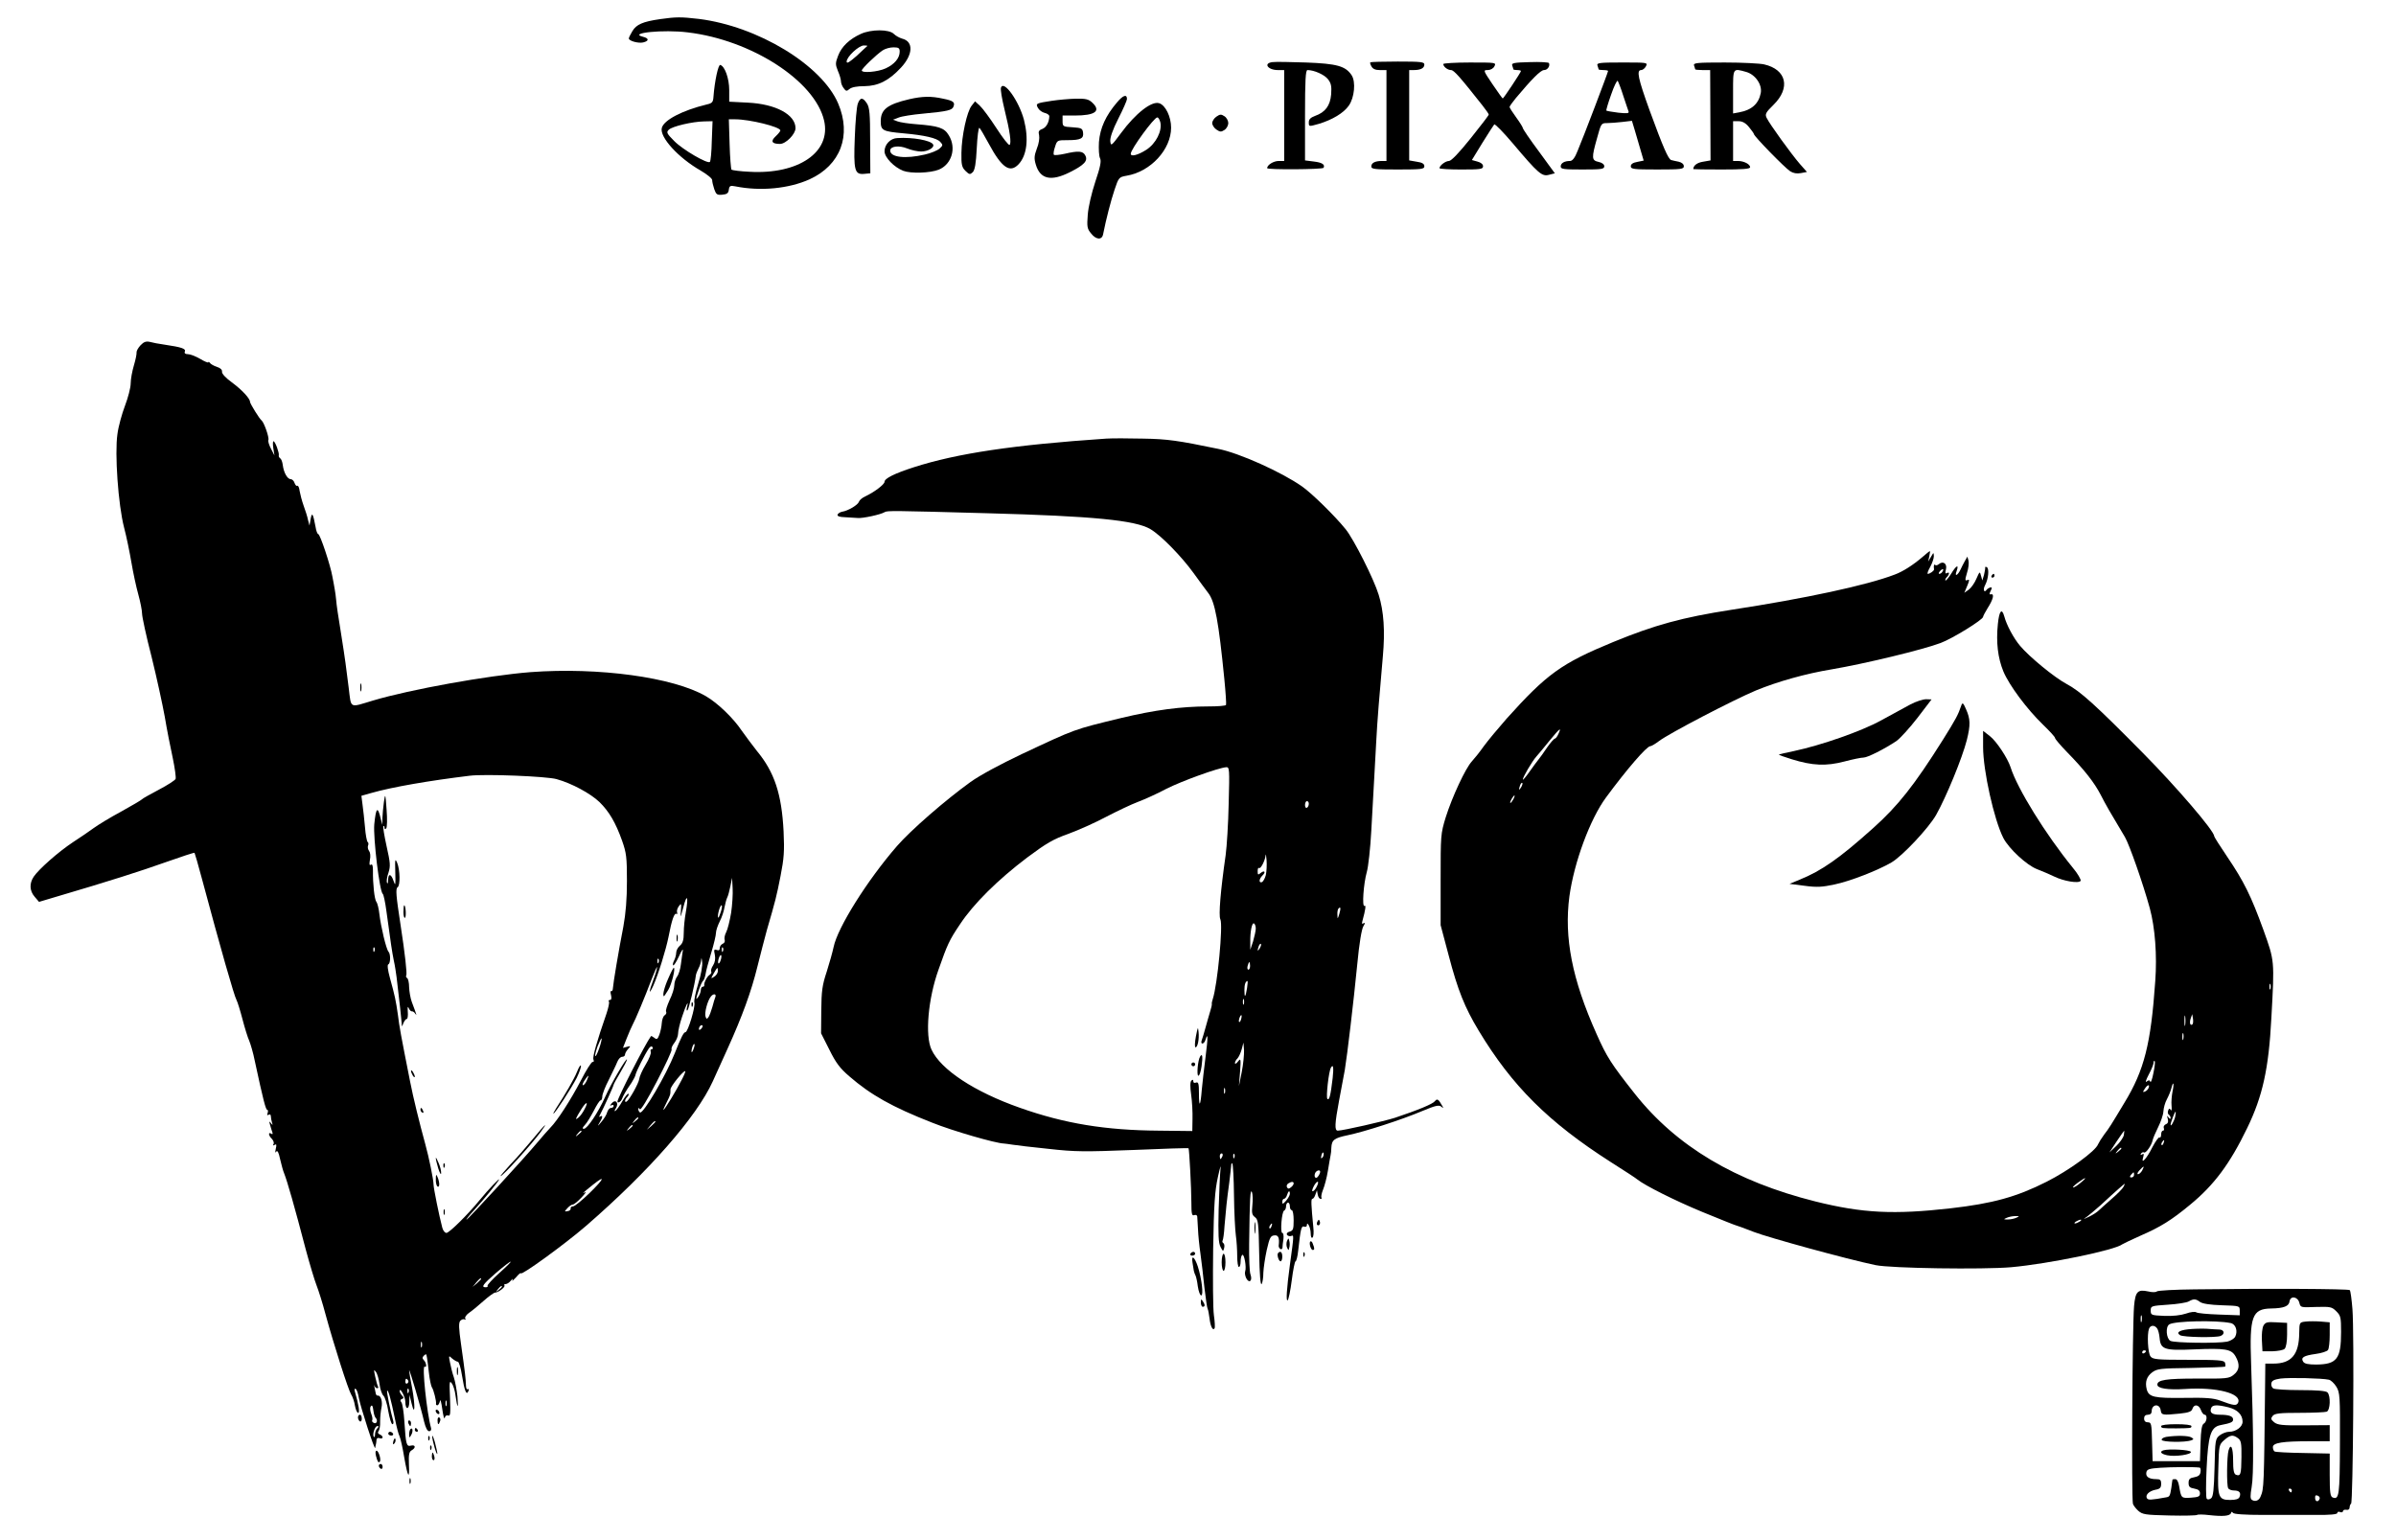 <?xml version="1.0" standalone="no"?>
<!DOCTYPE svg PUBLIC "-//W3C//DTD SVG 20010904//EN"
 "http://www.w3.org/TR/2001/REC-SVG-20010904/DTD/svg10.dtd">
<svg version="1.0" xmlns="http://www.w3.org/2000/svg"
 width="1265pt" height="813pt" viewBox="0 0 1265 813"
 preserveAspectRatio="xMidYMid meet">

<g transform="translate(0,813) scale(0.1,-0.1)"
fill="#000000" stroke="none">
<path d="M3485 8029 c-91 -13 -125 -28 -146 -63 -10 -17 -19 -34 -19 -39 0
-13 50 -27 76 -21 32 8 31 22 -2 30 -80 20 109 39 237 23 337 -40 672 -257
720 -466 38 -166 -135 -285 -394 -270 -48 2 -91 8 -95 11 -3 4 -8 65 -10 136
l-4 130 34 0 c76 0 238 -40 238 -59 0 -4 -11 -18 -25 -31 -28 -26 -20 -40 23
-40 31 0 82 52 82 83 0 72 -105 128 -252 135 l-98 5 0 61 c0 61 -23 126 -47
133 -11 4 -30 -87 -36 -166 -2 -31 -6 -36 -37 -43 -127 -31 -226 -82 -236
-124 -12 -48 87 -157 204 -224 34 -20 62 -42 62 -51 0 -9 5 -30 11 -48 10 -28
15 -32 43 -29 24 2 32 8 34 27 3 20 8 22 34 17 134 -27 283 -12 392 37 164 75
223 232 151 401 -87 203 -424 407 -735 446 -95 11 -120 11 -205 -1z m273 -643
c-1 -57 -6 -107 -10 -111 -12 -12 -144 65 -188 110 -40 40 -43 47 -29 60 18
18 125 43 187 44 l44 1 -4 -104z"/>
<path d="M4545 7951 c-60 -27 -102 -67 -120 -115 -15 -39 -15 -46 -1 -81 9
-20 16 -45 16 -54 0 -10 6 -26 14 -36 12 -17 16 -18 31 -5 12 10 41 15 79 15
73 1 129 29 193 98 64 69 67 138 6 153 -14 4 -34 15 -44 25 -25 25 -119 25
-174 0z m34 -64 c-2 -2 -28 -25 -56 -52 -39 -34 -53 -43 -53 -30 0 25 64 85
91 85 12 0 20 -1 18 -3z m171 -30 c0 -34 -28 -67 -74 -88 -41 -19 -126 -26
-126 -11 0 10 76 83 110 106 13 9 39 16 57 16 28 0 33 -4 33 -23z"/>
<path d="M6718 7802 c-50 -6 -24 -42 29 -42 l33 0 0 -240 0 -240 -29 0 c-27 0
-61 -21 -61 -38 0 -9 294 -7 298 2 9 17 -8 28 -51 33 l-47 6 0 238 c0 185 3
239 13 239 35 0 89 -24 108 -48 17 -22 20 -37 17 -80 -5 -60 -31 -95 -85 -114
-24 -9 -33 -18 -33 -34 0 -23 0 -23 53 -8 70 21 131 57 158 96 30 42 38 126
15 161 -32 48 -77 61 -241 67 -82 3 -162 4 -177 2z"/>
<path d="M7235 7801 c-3 -2 0 -12 6 -22 7 -13 21 -19 44 -19 l35 0 0 -240 0
-240 -24 0 c-36 0 -56 -10 -56 -29 0 -14 17 -16 140 -16 126 0 140 2 140 17 0
13 -11 20 -40 24 l-40 7 0 238 0 239 24 0 c36 0 56 10 56 29 0 14 -17 16 -141
16 -77 0 -142 -2 -144 -4z"/>
<path d="M8077 7802 c-84 -2 -98 -5 -93 -18 3 -9 6 -18 6 -20 0 -2 9 -4 20 -4
11 0 20 -2 20 -5 0 -7 -92 -145 -96 -145 -2 0 -26 34 -54 75 -49 73 -50 75
-26 75 15 0 30 8 36 20 10 20 8 20 -130 20 -77 0 -140 -4 -140 -8 0 -14 23
-32 41 -32 15 0 46 -35 166 -187 18 -23 33 -44 33 -48 0 -4 -43 -60 -96 -126
-60 -75 -102 -119 -114 -119 -18 0 -50 -24 -50 -38 0 -4 52 -7 115 -7 102 0
115 2 115 17 0 11 -11 20 -30 25 l-29 8 55 90 c31 50 59 93 63 98 4 4 48 -41
98 -100 135 -160 154 -176 191 -166 l31 8 -84 115 c-47 63 -85 119 -85 124 0
4 -16 30 -35 56 -19 26 -35 51 -35 55 0 4 15 25 33 47 83 99 131 148 149 148
18 0 33 21 26 37 -1 4 -47 7 -101 5z"/>
<path d="M8434 7784 c3 -9 6 -18 6 -20 0 -2 11 -4 25 -4 14 0 25 -2 25 -5 0
-7 -133 -357 -161 -422 -14 -36 -27 -53 -40 -53 -29 0 -49 -11 -49 -29 0 -14
15 -16 115 -16 101 0 115 2 115 17 0 10 -11 19 -30 23 -37 8 -38 20 -8 126 21
77 22 79 52 79 17 0 54 3 81 6 l51 6 16 -53 c9 -30 23 -77 31 -106 l15 -51
-34 -7 c-23 -4 -34 -12 -34 -23 0 -15 15 -17 140 -17 126 0 140 2 140 17 0 11
-10 20 -27 24 -16 3 -33 7 -40 9 -15 5 -42 66 -114 263 -61 169 -70 212 -44
212 8 0 19 9 25 20 10 20 8 20 -126 20 -120 0 -135 -2 -130 -16z m136 -159
c13 -38 25 -76 28 -83 4 -11 -7 -12 -54 -7 -32 4 -61 9 -63 11 -2 2 9 39 25
84 15 44 31 77 35 73 3 -5 17 -39 29 -78z"/>
<path d="M8944 7784 c3 -9 6 -18 6 -20 0 -2 18 -4 39 -4 l40 0 1 -239 1 -238
-40 -7 c-31 -5 -51 -20 -51 -39 0 -1 67 -2 150 -2 111 0 150 3 150 12 0 16
-33 33 -64 33 l-26 0 0 105 0 105 29 0 c20 0 37 -9 55 -31 14 -17 26 -34 26
-37 0 -11 162 -177 191 -196 17 -11 36 -14 57 -10 l32 6 -38 43 c-45 52 -160
211 -175 243 -9 19 -5 28 36 68 92 90 69 187 -49 214 -21 5 -115 10 -208 10
-149 0 -167 -2 -162 -16z m276 -34 c48 -14 85 -68 76 -112 -11 -56 -48 -89
-113 -101 l-33 -6 0 114 c0 128 -2 125 70 105z"/>
<path d="M5285 7668 c-4 -9 5 -60 18 -114 29 -117 38 -182 27 -189 -5 -3 -36
37 -69 88 -33 51 -72 104 -87 118 l-26 24 -18 -23 c-25 -31 -53 -160 -54 -249
-1 -62 2 -76 21 -95 21 -20 24 -21 39 -7 11 12 17 46 21 127 3 61 9 109 14
107 4 -3 26 -40 49 -83 69 -128 112 -158 158 -109 44 47 54 134 28 235 -27
100 -106 210 -121 170z"/>
<path d="M5898 7590 c-60 -70 -90 -136 -96 -210 -2 -37 0 -75 6 -86 7 -14 2
-44 -25 -123 -20 -61 -37 -133 -40 -175 -5 -63 -3 -74 17 -98 26 -34 58 -37
64 -5 16 81 41 177 60 234 22 66 24 68 63 75 128 21 236 139 236 254 0 58 -30
119 -63 129 -40 13 -125 -54 -201 -157 -51 -69 -54 -71 -57 -44 -2 18 12 60
42 119 26 51 46 97 46 104 0 27 -20 21 -52 -17z m228 -105 c11 -46 -23 -113
-74 -146 -44 -28 -82 -38 -82 -21 0 24 123 192 140 192 6 0 12 -11 16 -25z"/>
<path d="M4800 7606 c-115 -27 -150 -54 -150 -116 0 -49 10 -54 120 -64 112
-10 176 -25 194 -45 15 -16 15 -19 -4 -36 -10 -9 -45 -24 -77 -31 -102 -24
-183 -15 -183 21 0 23 46 29 90 11 22 -9 55 -16 73 -16 38 0 73 22 63 38 -13
21 -108 38 -188 33 -37 -1 -68 -34 -68 -70 0 -32 50 -84 99 -103 40 -15 141
-12 187 6 69 28 95 115 53 182 -23 39 -54 49 -170 58 -42 3 -87 10 -100 15
l-24 9 29 11 c16 7 75 16 130 21 129 12 153 18 160 37 9 23 0 31 -55 42 -63
14 -109 13 -179 -3z"/>
<path d="M4529 7583 c-6 -16 -13 -96 -16 -178 -7 -175 -1 -198 50 -193 l32 3
-1 172 c0 143 -3 175 -17 197 -22 33 -35 33 -48 -1z"/>
<path d="M5555 7598 c-85 -13 -88 -14 -75 -38 6 -11 22 -23 35 -26 14 -3 25
-11 25 -18 -1 -31 -15 -58 -37 -67 -19 -7 -22 -14 -17 -33 3 -15 -1 -45 -12
-71 -14 -38 -15 -52 -5 -85 23 -76 80 -89 178 -40 78 39 98 61 83 89 -12 24
-36 26 -109 9 -28 -6 -54 -9 -57 -5 -3 3 -1 22 6 41 11 36 12 36 68 36 68 0
85 9 80 41 -3 21 -9 24 -55 27 -51 3 -53 4 -53 33 l0 29 64 0 c109 0 140 24
93 68 -19 18 -34 22 -88 21 -35 -1 -91 -6 -124 -11z"/>
<path d="M6422 7514 c-12 -8 -22 -24 -22 -34 0 -10 10 -26 22 -34 19 -13 25
-14 43 -2 11 7 20 24 20 36 0 12 -9 29 -20 36 -18 12 -24 11 -43 -2z"/>
<path d="M742 6307 c-13 -14 -22 -31 -21 -38 1 -8 -5 -38 -14 -68 -9 -30 -17
-73 -17 -95 0 -23 -14 -76 -30 -118 -16 -42 -35 -110 -40 -150 -15 -102 4
-373 35 -493 13 -49 30 -133 39 -186 9 -53 25 -128 36 -167 11 -40 20 -85 20
-102 0 -16 22 -119 50 -227 27 -109 58 -252 70 -318 11 -66 30 -163 42 -217
11 -53 18 -103 15 -111 -3 -7 -43 -33 -89 -57 -45 -24 -85 -46 -88 -50 -3 -4
-52 -33 -110 -65 -58 -31 -123 -71 -145 -87 -22 -16 -71 -50 -110 -75 -77 -51
-180 -142 -207 -182 -24 -36 -22 -75 5 -106 l23 -27 104 31 c255 75 435 132
569 180 79 28 146 50 148 48 2 -3 19 -62 38 -133 100 -373 171 -622 184 -645
5 -9 19 -54 31 -100 12 -46 28 -98 36 -115 7 -17 21 -64 29 -105 45 -209 58
-259 66 -259 4 0 5 -7 2 -17 -4 -11 -3 -14 5 -9 7 4 12 1 12 -8 0 -8 3 -23 6
-33 5 -15 4 -16 -6 -3 -9 12 -10 10 -4 -10 4 -14 9 -31 12 -39 3 -9 1 -12 -6
-7 -17 11 -15 -10 4 -28 8 -9 12 -21 8 -27 -5 -8 -3 -9 6 -4 10 6 11 1 6 -21
-4 -19 -3 -24 2 -15 7 9 13 -3 21 -40 7 -30 16 -63 21 -74 17 -43 54 -172 115
-405 20 -74 45 -158 56 -186 11 -28 33 -98 48 -155 44 -161 120 -398 135 -422
8 -12 17 -39 20 -59 4 -21 11 -38 17 -38 9 0 4 39 -17 111 -4 13 -2 19 4 15 6
-3 13 -25 17 -49 9 -48 83 -277 86 -262 1 6 2 15 4 20 1 6 3 16 3 24 1 7 8 11
17 7 8 -3 15 -1 15 5 0 5 -7 12 -15 15 -10 4 -12 10 -6 18 5 6 9 29 8 51 0 22
3 54 7 72 7 32 -3 66 -19 64 -5 -1 -10 4 -11 11 -10 46 -11 52 -7 40 3 -6 9
-12 14 -12 6 0 8 4 5 8 -3 5 -10 29 -15 53 -8 37 -8 41 3 26 8 -9 16 -39 20
-66 3 -27 13 -54 20 -60 8 -7 20 -43 26 -82 7 -38 16 -69 22 -69 5 0 7 8 4 18
-14 48 -36 156 -32 159 6 6 20 -46 41 -147 8 -41 19 -84 25 -95 5 -11 16 -60
24 -109 19 -108 29 -123 25 -37 -2 51 1 65 14 73 24 13 21 31 -3 25 -24 -6
-27 4 -35 127 -3 49 -10 95 -16 102 -7 8 -6 14 3 17 10 4 11 7 1 18 -7 7 -13
18 -13 24 1 23 30 -31 30 -56 0 -44 20 -45 21 -2 l1 38 11 -45 c18 -75 20 -12
3 80 -9 45 -16 87 -16 94 1 13 62 -195 79 -270 8 -32 17 -51 27 -51 8 0 12 7
10 16 -23 82 -49 334 -34 325 13 -8 9 21 -4 34 -9 9 -9 15 0 24 7 7 13 9 13 5
1 -4 2 -10 3 -14 1 -5 6 -39 10 -78 4 -38 12 -74 16 -80 9 -11 25 -76 22 -87
-1 -5 2 -8 7 -8 5 0 11 10 14 23 2 12 7 -7 12 -43 5 -36 11 -57 13 -47 2 11 9
16 18 13 12 -5 13 10 10 92 -4 85 -3 95 9 78 8 -10 17 -39 20 -65 10 -71 16
-73 10 -3 -4 34 -12 79 -19 100 -7 20 -16 55 -20 77 -8 39 -7 39 11 22 11 -9
24 -17 30 -17 6 0 16 -33 22 -72 13 -82 24 -109 34 -83 4 9 3 13 -3 10 -6 -4
-10 6 -10 22 -1 31 -4 61 -26 216 -12 84 -13 112 -4 123 7 7 17 11 23 7 6 -3
7 -1 3 5 -3 6 5 19 19 29 15 10 49 38 77 63 28 25 56 45 62 45 17 0 57 31 49
38 -3 4 0 7 7 7 7 0 19 8 27 18 9 11 12 12 8 2 -4 -8 4 -1 19 15 14 17 25 26
26 22 0 -15 233 154 345 251 331 287 583 575 668 762 14 30 48 107 77 170 79
174 127 306 159 437 16 65 39 152 50 193 45 154 51 178 72 285 18 92 21 131
16 235 -10 197 -48 313 -141 425 -22 28 -58 76 -80 107 -44 66 -127 146 -189
182 -172 100 -567 154 -927 127 -226 -18 -633 -91 -831 -150 -127 -38 -114
-45 -128 67 -7 53 -15 113 -17 132 -2 19 -14 94 -25 165 -12 72 -23 146 -24
165 -2 19 -5 46 -8 60 -2 14 -8 43 -12 65 -10 59 -65 225 -75 225 -4 0 -11 17
-14 38 -13 70 -19 81 -26 42 l-6 -35 -8 30 c-3 17 -14 50 -23 75 -9 25 -18 60
-21 77 -2 18 -8 31 -12 28 -5 -3 -11 4 -15 15 -3 11 -13 20 -20 20 -18 0 -37
35 -42 74 -2 17 -8 33 -14 36 -5 4 -9 11 -7 16 3 12 -19 74 -28 74 -4 0 -4
-17 -1 -37 l6 -38 -18 35 c-10 19 -17 40 -14 47 5 13 -23 93 -36 103 -11 8
-61 89 -61 98 0 18 -43 64 -96 103 -33 24 -53 46 -52 56 2 10 -8 20 -27 26
-16 5 -33 15 -37 21 -4 6 -8 7 -8 3 0 -4 -20 4 -43 18 -24 14 -53 25 -65 25
-14 0 -20 5 -16 14 6 15 -18 23 -106 36 -30 4 -66 11 -80 15 -19 4 -31 0 -48
-18z m2197 -2291 c80 -22 179 -76 226 -121 51 -50 85 -108 119 -203 23 -65 26
-88 26 -213 0 -96 -6 -171 -19 -242 -25 -128 -53 -295 -55 -324 0 -11 -5 -19
-9 -16 -4 2 -5 -7 -1 -21 4 -17 2 -26 -6 -26 -6 0 -9 -4 -5 -9 3 -5 -3 -33
-13 -63 -51 -147 -74 -228 -69 -242 4 -9 2 -15 -4 -13 -6 1 -34 -43 -62 -98
-55 -105 -125 -213 -161 -249 -11 -11 -43 -48 -71 -81 -63 -76 -365 -405 -372
-405 -3 0 14 22 38 48 59 65 123 144 133 162 10 18 -56 -51 -101 -106 -61 -75
-161 -174 -176 -174 -8 0 -18 12 -22 28 -16 60 -46 208 -46 227 0 25 -24 143
-44 215 -30 109 -64 247 -80 330 -48 242 -57 290 -64 350 -11 77 -16 101 -42
195 -12 43 -15 71 -9 73 12 4 13 55 1 67 -12 13 -40 131 -48 198 -3 28 -10 58
-16 65 -10 13 -19 94 -18 165 0 26 -3 36 -11 31 -8 -5 -9 2 -5 26 4 19 2 38
-4 46 -6 8 -9 20 -6 29 4 8 2 17 -2 19 -4 3 -11 38 -14 78 -4 40 -9 94 -13
119 l-6 47 53 15 c108 31 305 65 519 91 81 10 406 -3 459 -18z m921 -706 c-7
-41 -18 -87 -26 -102 -8 -15 -11 -33 -8 -41 3 -8 -2 -17 -10 -20 -9 -4 -16
-14 -16 -23 0 -11 -5 -14 -16 -10 -14 5 -16 1 -10 -25 4 -22 1 -40 -9 -56 -9
-13 -13 -28 -10 -33 3 -5 -1 -12 -8 -17 -14 -8 -31 -42 -29 -55 1 -5 -2 -8 -8
-8 -5 0 -10 -8 -10 -18 0 -10 -7 -27 -15 -38 -12 -16 -12 -10 2 31 9 28 20 53
25 56 4 3 10 18 13 35 2 16 16 67 30 113 14 46 25 93 25 105 0 12 9 39 20 61
11 21 22 55 25 74 4 20 10 43 14 51 5 9 12 36 17 60 l9 45 3 -55 c2 -30 -2
-89 -8 -130z m-239 4 c-6 -32 -11 -81 -11 -109 0 -38 -5 -55 -20 -68 -11 -9
-20 -26 -20 -38 0 -11 -5 -29 -11 -41 -6 -11 -8 -22 -5 -25 3 -4 17 18 31 48
13 30 23 43 20 29 -2 -14 -7 -46 -10 -71 -3 -26 -12 -55 -20 -65 -8 -11 -15
-31 -15 -47 0 -15 -11 -50 -25 -78 -13 -29 -22 -56 -18 -61 3 -6 0 -14 -8 -19
-7 -4 -14 -23 -15 -41 -1 -18 -7 -46 -13 -62 -9 -24 -14 -26 -26 -16 -9 7 -17
11 -18 9 -30 -40 -177 -328 -177 -345 0 -12 19 -1 24 14 7 18 18 38 51 86 10
16 20 35 21 43 3 15 49 107 69 136 8 12 15 15 20 8 3 -6 2 -11 -4 -11 -6 0 -8
-6 -5 -14 3 -7 -9 -38 -27 -67 -18 -30 -33 -64 -34 -76 -3 -23 -51 -109 -66
-119 -13 -8 -11 10 3 24 6 6 9 14 6 17 -3 3 -17 -14 -32 -39 -14 -25 -31 -48
-37 -52 -6 -3 -5 3 3 15 17 28 -2 50 -23 25 -9 -12 -10 -15 -1 -10 6 4 12 2
12 -3 0 -6 -6 -11 -14 -11 -8 0 -16 -10 -20 -22 -3 -13 -17 -36 -32 -53 -18
-22 -21 -23 -10 -5 18 28 21 44 5 35 -7 -5 -7 -2 0 11 16 29 71 151 71 157 0
3 16 32 35 64 19 32 35 62 35 68 0 16 -84 -127 -114 -195 -37 -83 -95 -170
-113 -170 -10 0 -9 5 5 20 11 11 31 45 47 75 15 30 31 55 36 55 5 0 9 9 9 21
0 11 15 51 34 87 18 37 39 79 45 95 6 15 17 27 26 27 8 0 15 5 15 12 0 6 7 19
16 29 15 16 14 17 -5 12 l-22 -6 20 51 c11 29 25 59 30 69 15 27 67 151 100
239 17 44 30 73 30 67 1 -7 -8 -36 -19 -65 -25 -66 -26 -87 -1 -33 26 58 67
190 81 260 16 85 30 126 41 120 5 -4 6 0 4 7 -3 8 1 22 9 33 13 18 14 16 11
-25 -4 -40 -3 -38 13 20 19 75 28 58 13 -26z m185 2 c-6 -19 -12 -33 -14 -31
-7 6 9 65 17 65 5 0 3 -15 -3 -34z m-1829 -208 c-3 -8 -6 -5 -6 6 -1 11 2 17
5 13 3 -3 4 -12 1 -19z m1840 0 c-3 -8 -6 -5 -6 6 -1 11 2 17 5 13 3 -3 4 -12
1 -19z m-12 -48 c-4 -12 -9 -19 -12 -17 -3 3 -2 15 2 27 4 12 9 19 12 17 3 -3
2 -15 -2 -27z m-119 -125 c-14 -46 -23 -90 -20 -99 7 -19 -34 -156 -47 -156
-9 0 -22 -24 -56 -110 -47 -119 -168 -324 -184 -314 -5 3 -9 11 -9 17 0 9 2 9
8 0 5 -7 39 49 90 147 46 88 81 164 78 169 -3 5 3 20 14 34 11 14 20 36 20 49
0 14 9 54 21 89 21 64 37 95 26 50 -3 -13 -2 -20 3 -15 7 8 38 135 44 184 1 8
8 25 14 37 7 12 13 32 14 45 1 14 3 9 5 -11 3 -19 -6 -69 -21 -116z m-209 113
c-3 -8 -6 -5 -6 6 -1 11 2 17 5 13 3 -3 4 -12 1 -19z m313 -46 c0 -9 -9 -23
-19 -29 -19 -12 -19 -12 -3 17 20 35 22 36 22 12z m-13 -136 c-3 -8 -11 -32
-16 -53 -6 -21 -15 -45 -20 -53 -9 -12 -11 -12 -16 2 -7 18 10 84 28 106 13
17 30 15 24 -2z m-75 -168 c-7 -7 -12 -8 -12 -2 0 6 3 14 7 17 3 4 9 5 12 2 2
-3 -1 -11 -7 -17z m-538 -102 c-9 -26 -18 -45 -21 -42 -3 3 3 25 12 51 10 25
19 44 21 42 2 -2 -3 -25 -12 -51z m497 -7 c-5 -13 -10 -19 -10 -12 -1 15 10
45 15 40 3 -2 0 -15 -5 -28z m-62 -161 c-26 -52 -90 -158 -96 -158 -2 0 5 17
16 38 20 40 21 42 21 70 0 16 70 102 78 96 2 -1 -6 -22 -19 -46z m-501 -3 c-6
-14 -15 -25 -20 -25 -5 0 -1 11 8 25 9 14 18 25 20 25 2 0 -2 -11 -8 -25z
m-12 -152 c-8 -16 -22 -36 -32 -44 -20 -16 -17 -8 15 44 27 43 40 43 17 0z
m284 -47 c0 -2 -8 -10 -17 -17 -16 -13 -17 -12 -4 4 13 16 21 21 21 13z m90
-19 c0 -2 -10 -12 -22 -23 l-23 -19 19 23 c18 21 26 27 26 19z m-120 -21 c0
-2 -8 -10 -17 -17 -16 -13 -17 -12 -4 4 13 16 21 21 21 13z m-270 -30 c0 -2
-8 -10 -17 -17 -16 -13 -17 -12 -4 4 13 16 21 21 21 13z m42 -326 c-39 -38
-78 -70 -87 -70 -8 0 -14 -5 -12 -11 1 -6 -6 -13 -16 -14 -18 -3 -18 -3 -1 16
9 10 22 19 28 19 7 0 27 17 46 37 19 20 28 33 20 28 -22 -12 -10 -1 40 39 69
55 61 33 -18 -44z m-475 -421 c-37 -33 -65 -64 -63 -68 3 -4 -1 -8 -9 -8 -27
0 -16 15 55 77 92 78 105 78 17 -1z m-97 -32 c0 -2 -10 -12 -22 -23 l-23 -19
19 23 c18 21 26 27 26 19z m110 -41 c0 -2 -8 -10 -17 -17 -16 -13 -17 -12 -4
4 13 16 21 21 21 13z m-423 -318 c-3 -7 -5 -2 -5 12 0 14 2 19 5 13 2 -7 2
-19 0 -25z m-72 -177 c3 -5 1 -12 -5 -16 -5 -3 -10 1 -10 9 0 18 6 21 15 7z
m2 -63 c-3 -8 -6 -5 -6 6 -1 11 2 17 5 13 3 -3 4 -12 1 -19z m200 -70 c-3 -7
-5 -2 -5 12 0 14 2 19 5 13 2 -7 2 -19 0 -25z m-385 -30 c2 -15 7 -30 11 -34
13 -13 7 -33 -8 -28 -8 4 -13 10 -10 14 3 5 1 20 -5 35 -6 15 -7 31 -4 37 8
13 12 7 16 -24z m20 -90 c-7 -7 -12 -21 -12 -32 0 -10 -3 -17 -6 -13 -10 10 5
57 18 57 9 0 9 -3 0 -12z"/>
<path d="M2027 3896 c-4 -27 -7 -65 -8 -85 l-1 -36 -8 33 c-16 67 -25 59 -34
-31 -6 -70 28 -357 45 -367 4 -3 13 -44 19 -90 24 -177 30 -216 39 -261 6 -26
12 -67 15 -90 15 -126 26 -226 27 -244 0 -18 1 -18 9 3 5 12 13 22 18 22 4 0
7 17 5 38 -2 25 0 31 5 19 4 -10 12 -18 16 -17 5 1 13 -4 18 -12 10 -14 9 -10
-18 62 -7 19 -13 54 -14 77 0 23 -5 45 -10 48 -6 4 -8 10 -5 15 5 8 -7 116
-30 265 -24 156 -27 192 -16 200 15 8 13 93 -2 129 -11 25 -12 20 -10 -50 2
-69 1 -75 -9 -46 -13 39 -28 42 -29 5 0 -16 -3 -22 -6 -14 -3 7 0 31 8 53 11
35 10 51 -10 140 -12 55 -20 102 -17 106 3 3 6 -1 6 -8 0 -9 3 -10 9 -4 5 5 6
50 2 99 -6 86 -7 88 -14 41z"/>
<path d="M2130 3314 c0 -19 4 -33 8 -30 8 5 4 66 -4 66 -2 0 -4 -16 -4 -36z"/>
<path d="M3047 2472 c-15 -38 -63 -121 -111 -194 -10 -16 -16 -28 -14 -28 8 0
94 133 123 189 14 29 24 58 22 64 -2 6 -11 -8 -20 -31z"/>
<path d="M2170 2475 c0 -5 5 -17 10 -25 5 -8 10 -10 10 -5 0 6 -5 17 -10 25
-5 8 -10 11 -10 5z"/>
<path d="M2220 2271 c0 -6 4 -13 10 -16 6 -3 7 1 4 9 -7 18 -14 21 -14 7z"/>
<path d="M2815 2118 c-33 -40 -86 -101 -119 -135 -32 -35 -56 -63 -53 -63 12
0 161 165 210 231 46 62 26 45 -38 -33z"/>
<path d="M2301 2015 c-1 -5 6 -30 13 -55 8 -25 15 -36 15 -24 1 12 -6 37 -14
55 -8 19 -14 30 -14 24z"/>
<path d="M2341 1974 c0 -11 3 -14 6 -6 3 7 2 16 -1 19 -3 4 -6 -2 -5 -13z"/>
<path d="M2301 1903 c-1 -17 4 -35 9 -38 12 -7 12 22 0 50 -7 17 -9 15 -9 -12z"/>
<path d="M2342 1730 c0 -14 2 -19 5 -12 2 6 2 18 0 25 -3 6 -5 1 -5 -13z"/>
<path d="M3572 3175 c0 -16 2 -22 5 -12 2 9 2 23 0 30 -3 6 -5 -1 -5 -18z"/>
<path d="M3528 2963 c-22 -49 -32 -93 -22 -93 1 0 11 15 22 33 18 29 40 117
29 117 -2 0 -16 -26 -29 -57z"/>
<path d="M3651 2824 c0 -11 3 -14 6 -6 3 7 2 16 -1 19 -3 4 -6 -2 -5 -13z"/>
<path d="M5840 5814 c-488 -33 -788 -78 -1015 -151 -100 -32 -155 -59 -155
-77 0 -14 -56 -56 -102 -77 -15 -7 -30 -19 -33 -28 -5 -17 -57 -48 -89 -53
-11 -2 -21 -9 -24 -15 -2 -9 10 -13 40 -14 24 -1 53 -3 66 -4 25 -3 123 18
143 31 14 8 39 8 544 -6 554 -15 781 -37 859 -84 56 -33 164 -144 227 -231 32
-44 67 -92 78 -106 36 -46 55 -152 85 -454 7 -71 11 -133 9 -137 -2 -5 -44 -8
-93 -8 -144 0 -284 -19 -460 -61 -255 -62 -238 -56 -526 -191 -112 -53 -223
-113 -270 -147 -131 -94 -316 -255 -388 -338 -158 -182 -314 -431 -335 -534
-5 -24 -21 -82 -36 -129 -24 -72 -28 -103 -29 -206 l-1 -120 44 -87 c34 -69
56 -98 105 -140 113 -98 226 -162 438 -245 107 -43 335 -109 378 -110 8 -1 29
-3 45 -6 17 -3 102 -13 190 -22 142 -16 190 -16 449 -6 159 7 290 11 291 9 4
-4 15 -213 15 -286 0 -61 3 -72 15 -67 8 3 15 0 16 -7 0 -7 2 -37 4 -67 1 -30
7 -89 13 -130 6 -41 15 -122 21 -179 7 -57 14 -108 17 -112 3 -5 7 -28 10 -51
5 -43 18 -67 27 -51 2 4 1 35 -4 68 -5 33 -6 191 -4 350 4 239 9 306 25 380
11 50 17 70 14 45 -3 -25 -7 -122 -10 -216 -3 -133 -1 -177 10 -198 13 -25 14
-25 19 -6 3 11 1 23 -4 26 -5 3 -7 9 -4 14 3 5 8 39 10 77 7 82 12 135 25 228
5 39 9 79 10 89 0 11 3 16 6 13 4 -4 8 -80 9 -169 1 -90 6 -185 10 -213 4 -27
7 -76 7 -107 0 -32 4 -58 9 -58 5 0 9 13 9 29 0 17 4 32 9 35 10 7 23 -66 15
-87 -3 -9 0 -25 6 -37 16 -29 34 -12 22 21 -5 13 -8 85 -7 159 3 246 6 296 15
275 4 -11 5 -42 2 -69 -4 -41 -2 -51 14 -63 17 -13 19 -30 22 -190 2 -113 7
-172 13 -163 5 8 9 35 9 60 1 25 9 79 18 120 15 65 20 75 40 77 21 3 28 -13
23 -54 -1 -6 3 -14 9 -18 5 -3 10 0 11 7 0 7 2 28 5 45 2 18 0 33 -6 33 -12 0
-3 114 10 118 5 2 10 12 10 23 0 10 5 19 10 19 6 0 10 -9 10 -20 0 -11 5 -20
10 -20 6 0 10 -24 10 -54 0 -46 -3 -54 -21 -59 -12 -3 -18 -10 -14 -17 4 -6
14 -9 22 -6 15 6 15 7 -7 -154 -17 -125 -21 -192 -12 -186 5 3 15 51 22 106 7
55 16 100 20 100 4 0 11 26 14 57 13 118 17 132 32 126 8 -3 14 1 14 8 0 11 3
11 10 -1 5 -8 10 -28 10 -43 0 -16 4 -26 9 -22 6 3 8 27 5 53 -12 125 -13 152
-5 152 5 0 12 10 16 23 l8 22 4 -22 c2 -13 9 -23 15 -23 6 0 9 3 5 6 -3 4 0
22 8 42 8 19 20 64 26 101 6 36 12 73 14 81 2 8 4 26 4 40 2 41 15 51 87 66
87 18 283 81 394 128 67 28 87 33 99 23 12 -10 13 -9 6 3 -20 36 -27 41 -39
26 -11 -15 -88 -47 -211 -88 -56 -18 -275 -68 -302 -68 -18 0 -16 37 7 160 11
58 24 130 30 160 13 79 46 357 66 560 10 108 23 184 32 199 10 16 10 21 1 16
-9 -6 -10 -2 -5 16 15 55 19 82 10 76 -14 -8 -5 118 12 178 8 27 19 126 24
220 5 93 12 215 15 270 3 55 8 145 11 200 5 101 17 249 35 450 12 132 5 237
-22 324 -25 83 -132 294 -174 346 -59 73 -179 190 -230 226 -108 76 -332 177
-444 199 -212 44 -268 52 -396 54 -77 2 -165 2 -195 0z m647 -1926 c-2 -106
-10 -229 -16 -273 -27 -188 -38 -320 -28 -339 15 -30 -15 -345 -40 -421 -4
-11 -6 -23 -5 -26 1 -4 -3 -22 -9 -40 -6 -19 -16 -56 -24 -84 -7 -27 -17 -58
-20 -67 -4 -10 -3 -18 3 -18 6 0 14 9 17 21 13 41 13 11 0 -91 -8 -58 -16
-136 -20 -174 -7 -89 -15 -98 -15 -18 0 50 -3 60 -15 56 -9 -4 -15 -1 -15 7 0
9 -3 10 -10 3 -7 -7 -7 -32 -1 -75 5 -35 8 -93 7 -127 l-1 -64 -177 2 c-281 2
-497 37 -734 121 -239 84 -417 201 -466 307 -35 74 -18 269 37 422 47 134 57
156 113 239 71 108 199 235 355 353 102 76 138 97 217 125 52 19 142 59 200
90 58 30 133 66 168 79 35 13 103 44 150 69 81 41 274 111 316 114 17 1 18 -8
13 -191z m423 -2 c0 -8 -4 -18 -10 -21 -5 -3 -10 3 -10 14 0 12 5 21 10 21 6
0 10 -6 10 -14z m-227 -377 c-5 -18 -14 -34 -21 -37 -17 -5 -15 17 3 35 20 19
11 30 -10 13 -13 -11 -15 -9 -15 10 0 13 3 20 7 17 8 -8 32 38 35 67 1 11 3 0
5 -26 2 -25 0 -61 -4 -79z m388 -205 c-9 -28 -9 -29 -10 -3 -1 14 2 29 6 32
11 12 13 2 4 -29z m-441 -77 c0 -12 -7 -42 -14 -67 l-15 -45 0 41 c-1 55 9
105 20 98 5 -3 9 -15 9 -27z m21 -104 c-12 -20 -14 -14 -5 12 4 9 9 14 11 11
3 -2 0 -13 -6 -23z m-51 -93 c0 -11 -4 -20 -9 -20 -5 0 -7 9 -4 20 3 11 7 20
9 20 2 0 4 -9 4 -20z m-16 -117 c-8 -50 -14 -55 -14 -11 0 30 6 48 17 48 1 0
0 -17 -3 -37z m-17 -85 c-3 -7 -5 -2 -5 12 0 14 2 19 5 13 2 -7 2 -19 0 -25z
m-14 -78 c-3 -12 -8 -19 -11 -16 -5 6 5 36 12 36 2 0 2 -9 -1 -20z m3 -280
l-15 -75 6 75 c5 70 4 74 -11 55 -8 -11 -16 -15 -16 -8 0 6 6 18 14 25 7 8 17
30 22 49 l9 34 3 -40 c1 -22 -4 -74 -12 -115z m480 -32 c-11 -94 -18 -120 -28
-110 -8 8 7 146 19 165 12 20 15 1 9 -55z m-569 -80 c-3 -7 -5 -2 -5 12 0 14
2 19 5 13 2 -7 2 -19 0 -25z m515 -340 c-8 -8 -9 -4 -5 13 4 13 8 18 11 10 2
-7 -1 -18 -6 -23z m-528 7 c-4 -8 -8 -15 -10 -15 -2 0 -4 7 -4 15 0 8 4 15 10
15 5 0 7 -7 4 -15z m63 -7 c-3 -8 -6 -5 -6 6 -1 11 2 17 5 13 3 -3 4 -12 1
-19z m453 -75 c0 -5 -4 -15 -10 -23 -11 -18 -25 -7 -17 15 6 15 27 21 27 8z
m-20 -82 c-6 -12 -15 -21 -20 -21 -5 0 -1 13 8 30 19 32 30 24 12 -9z m-120
20 c0 -5 -6 -14 -14 -20 -11 -9 -16 -9 -21 0 -4 6 -1 15 6 20 18 11 29 11 29
0z m-20 -54 c0 -8 -9 -24 -20 -37 -16 -18 -20 -20 -20 -7 0 10 4 17 9 17 5 0
13 9 16 20 7 23 15 26 15 7z m-97 -172 c-3 -9 -8 -14 -10 -11 -3 3 -2 9 2 15
9 16 15 13 8 -4z"/>
<path d="M6314 2658 c-6 -32 -7 -58 -2 -58 11 0 20 42 16 81 -3 30 -4 27 -14
-23z"/>
<path d="M6336 2551 c-12 -19 -19 -101 -9 -101 6 0 13 23 17 51 7 51 4 70 -8
50z"/>
<path d="M6290 2510 c0 -5 5 -10 10 -10 6 0 10 5 10 10 0 6 -4 10 -10 10 -5 0
-10 -4 -10 -10z"/>
<path d="M10150 5189 c-49 -42 -103 -77 -147 -93 -146 -56 -471 -126 -863
-186 -258 -40 -404 -80 -623 -170 -274 -113 -350 -168 -563 -405 -44 -50 -98
-115 -120 -145 -21 -30 -50 -66 -63 -80 -33 -35 -104 -187 -138 -295 -27 -88
-27 -96 -27 -330 l0 -240 42 -158 c49 -187 85 -276 159 -399 176 -292 368
-483 696 -693 73 -46 137 -88 142 -93 40 -32 197 -111 342 -171 95 -39 175
-71 178 -71 3 0 46 -16 95 -35 78 -30 489 -143 642 -175 80 -17 567 -24 717
-11 198 18 547 90 586 121 6 4 48 24 95 45 106 46 164 82 262 163 128 105 211
217 302 405 82 169 114 314 128 582 17 307 17 300 -42 465 -65 179 -103 256
-191 386 -38 56 -69 105 -69 109 0 28 -199 260 -377 440 -248 251 -329 325
-403 364 -65 35 -196 143 -244 200 -35 41 -72 111 -84 156 -13 47 -27 30 -34
-40 -10 -97 0 -179 29 -250 31 -74 125 -200 209 -281 35 -34 64 -65 64 -71 0
-5 28 -38 63 -74 93 -95 145 -162 178 -226 27 -53 49 -91 128 -223 23 -39 95
-244 131 -375 28 -103 39 -249 29 -385 -23 -332 -58 -471 -163 -643 -72 -120
-80 -133 -107 -168 -14 -19 -28 -42 -32 -51 -13 -36 -155 -139 -272 -198 -158
-80 -286 -115 -506 -140 -300 -34 -465 -26 -714 36 -423 106 -734 291 -954
569 -124 157 -148 194 -202 316 -129 288 -172 509 -143 727 25 180 109 407
193 521 109 148 215 271 234 271 6 0 26 12 46 27 52 40 392 217 511 267 117
48 263 89 402 112 171 29 479 103 574 139 62 23 224 123 224 138 0 4 11 25 24
46 29 45 37 77 18 73 -10 -2 -10 2 -2 18 8 16 8 20 -2 18 -7 -2 -16 -7 -20
-13 -13 -18 -20 3 -7 26 17 32 22 86 9 94 -6 3 -10 3 -9 -2 1 -4 -2 -21 -6
-38 l-9 -30 -7 25 c-6 24 -7 24 -24 -15 -9 -22 -27 -48 -40 -58 l-24 -17 15
36 c13 31 13 36 1 31 -13 -5 -13 1 -2 38 8 24 11 53 8 65 l-6 21 -13 -23 c-7
-13 -18 -33 -23 -45 -15 -32 -33 -40 -21 -9 14 39 -2 31 -29 -14 -14 -22 -27
-37 -30 -35 -2 3 1 11 7 17 15 15 16 31 1 22 -9 -5 -10 1 -5 20 7 30 -15 46
-38 27 -7 -6 -16 -8 -19 -4 -6 6 -9 -4 -6 -23 1 -8 -22 -24 -33 -24 -4 0 1 16
12 35 11 20 20 46 20 58 -1 22 -1 21 -15 -3 l-15 -25 6 28 c3 15 5 27 3 27 -2
0 -20 -14 -39 -31z m105 -78 c-3 -6 -11 -11 -16 -11 -5 0 -4 6 3 14 14 16 24
13 13 -3z m-2027 -856 c-6 -14 -15 -25 -19 -25 -4 0 -23 -21 -41 -47 -17 -26
-38 -54 -45 -63 -7 -8 -28 -37 -48 -65 -19 -27 -35 -46 -35 -41 0 13 49 96 71
121 10 11 41 48 69 83 55 67 66 76 48 37z m-197 -282 c-12 -20 -14 -14 -5 12
4 9 9 14 11 11 3 -2 0 -13 -6 -23z m-41 -63 c-6 -11 -13 -20 -16 -20 -2 0 0 9
6 20 6 11 13 20 16 20 2 0 0 -9 -6 -20z m3997 -1002 c-3 -7 -5 -2 -5 12 0 14
2 19 5 13 2 -7 2 -19 0 -25z m-450 -190 c-2 -13 -4 -3 -4 22 0 25 2 35 4 23 2
-13 2 -33 0 -45z m39 4 c-12 -11 -18 7 -10 30 l8 23 4 -23 c2 -13 1 -26 -2
-30z m-49 -79 c-3 -10 -5 -4 -5 12 0 17 2 24 5 18 2 -7 2 -21 0 -30z m-158
-180 c-6 -32 -14 -52 -16 -45 -4 10 -8 10 -20 1 -8 -7 -3 9 11 36 14 26 26 55
26 63 0 9 3 13 6 9 3 -3 0 -32 -7 -64z m101 -97 c-4 -21 -7 -54 -5 -74 2 -19
0 -30 -4 -23 -6 10 -10 9 -14 -3 -3 -8 -2 -18 3 -21 6 -4 10 -12 10 -18 0 -7
-4 -6 -11 3 -8 12 -9 10 -4 -8 4 -15 1 -24 -10 -28 -9 -4 -14 -13 -11 -20 3
-8 1 -14 -4 -14 -6 0 -10 -9 -10 -21 0 -11 -4 -18 -9 -15 -4 3 -20 -19 -36
-49 -30 -61 -63 -98 -50 -56 5 18 4 22 -5 16 -9 -5 -11 -4 -6 4 4 6 11 9 16 6
9 -6 40 38 45 64 2 10 15 41 29 69 14 28 27 65 28 84 1 18 9 47 18 63 9 17 20
43 24 59 10 42 16 27 6 -18z m-126 20 c-3 -8 -12 -17 -20 -20 -11 -4 -12 -2
-1 14 14 23 29 27 21 6z m140 -153 c-6 -25 -24 -56 -24 -41 0 10 22 68 26 68
2 0 1 -12 -2 -27z m-271 -97 c-3 -13 -21 -39 -40 -57 l-36 -34 38 58 c21 31
39 57 40 57 1 0 0 -11 -2 -24z m210 -41 c-3 -9 -8 -14 -10 -11 -3 3 -2 9 2 15
9 16 15 13 8 -4z m-223 -29 c0 -2 -8 -10 -17 -17 -16 -13 -17 -12 -4 4 13 16
21 21 21 13z m110 -116 c-6 -11 -16 -20 -22 -20 -6 0 -3 9 7 20 10 11 20 20
22 20 2 0 -1 -9 -7 -20z m-43 -23 c0 -8 -6 -14 -14 -14 -9 0 -10 4 -2 14 6 7
12 13 14 13 1 0 2 -6 2 -13z m-282 -42 c-16 -14 -34 -25 -39 -25 -6 0 5 11 24
25 43 32 54 32 15 0z m226 -22 c-5 -10 -33 -38 -62 -63 -28 -25 -59 -52 -68
-61 -9 -9 -32 -24 -51 -33 -34 -16 -34 -16 -10 1 13 10 45 37 70 59 85 79 125
113 128 114 1 0 -2 -8 -7 -17z m-566 -163 c-11 -5 -31 -9 -45 -9 -23 0 -23 1
-5 9 11 5 31 9 45 9 23 0 23 -1 5 -9z m335 -20 c-8 -5 -19 -10 -25 -10 -5 0
-3 5 5 10 8 5 20 10 25 10 6 0 3 -5 -5 -10z"/>
<path d="M10515 5090 c-3 -5 -1 -10 4 -10 6 0 11 5 11 10 0 6 -2 10 -4 10 -3
0 -8 -4 -11 -10z"/>
<path d="M1902 4500 c0 -19 2 -27 5 -17 2 9 2 25 0 35 -3 9 -5 1 -5 -18z"/>
<path d="M10087 4411 c-28 -15 -98 -53 -154 -84 -105 -58 -317 -132 -463 -163
-41 -8 -76 -17 -78 -18 -2 -2 29 -13 68 -25 110 -34 181 -37 277 -12 45 12 90
21 102 21 21 0 110 45 173 87 20 14 70 69 111 122 l75 98 -29 1 c-16 0 -53
-12 -82 -27z"/>
<path d="M10355 4405 c-17 -50 -29 -72 -97 -181 -151 -240 -237 -349 -369
-467 -175 -157 -271 -225 -388 -272 l-53 -22 79 -10 c66 -9 94 -7 159 7 82 17
228 74 300 116 58 34 196 181 236 251 54 96 138 301 162 395 20 80 19 112 -4
163 -15 35 -19 37 -25 20z"/>
<path d="M10470 4186 c0 -125 58 -385 107 -481 30 -57 123 -143 177 -164 28
-11 69 -28 91 -39 51 -25 130 -38 140 -23 3 6 -15 38 -42 70 -143 176 -292
416 -328 530 -15 47 -74 137 -109 164 l-36 28 0 -85z"/>
<path d="M6623 1645 c0 -27 2 -38 4 -22 2 15 2 37 0 50 -2 12 -4 0 -4 -28z"/>
<path d="M6956 1681 c-4 -7 -5 -15 -2 -18 9 -9 19 4 14 18 -4 11 -6 11 -12 0z"/>
<path d="M6795 1578 c-4 -10 -4 -26 0 -35 8 -17 8 -17 12 0 3 9 3 25 0 35 -4
16 -4 16 -12 0z"/>
<path d="M6918 1575 c-8 -8 2 -45 13 -45 10 0 10 8 0 33 -3 10 -9 15 -13 12z"/>
<path d="M6285 1510 c-3 -5 1 -10 9 -10 9 0 16 5 16 10 0 6 -4 10 -9 10 -6 0
-13 -4 -16 -10z"/>
<path d="M6748 1514 c-8 -8 3 -44 13 -44 5 0 9 11 9 25 0 24 -10 32 -22 19z"/>
<path d="M6881 1504 c0 -11 3 -14 6 -6 3 7 2 16 -1 19 -3 4 -6 -2 -5 -13z"/>
<path d="M6450 1465 c0 -25 5 -45 10 -45 6 0 10 20 10 45 0 25 -4 45 -10 45
-5 0 -10 -20 -10 -45z"/>
<path d="M6296 1463 c3 -16 6 -35 7 -43 2 -9 6 -20 9 -25 3 -6 9 -31 12 -57 4
-27 12 -48 18 -48 13 0 3 87 -18 153 -17 51 -35 64 -28 20z"/>
<path d="M11590 1322 c-107 -1 -198 -6 -203 -11 -5 -5 -25 -5 -45 0 -56 12
-68 0 -75 -78 -9 -109 -14 -1011 -6 -1043 2 -8 15 -25 28 -37 23 -20 37 -22
165 -25 78 -2 143 0 146 3 3 3 32 3 64 -1 72 -8 109 -5 115 11 2 8 5 8 10 1 4
-7 63 -11 161 -11 85 0 208 0 273 0 78 -1 117 3 117 10 0 6 7 9 15 5 8 -3 15
-1 15 5 0 5 8 9 18 7 10 -2 17 3 17 12 0 8 4 18 8 21 10 7 17 902 7 1027 -4
50 -10 95 -14 100 -8 7 -443 9 -816 4z m550 -72 c6 -24 8 -24 87 -21 77 2 84
1 108 -23 23 -23 25 -32 25 -109 0 -142 -22 -171 -131 -172 -42 0 -62 4 -69
15 -14 22 2 32 66 41 31 4 61 14 65 21 5 7 9 43 9 79 l0 67 -47 4 c-26 2 -62
2 -80 0 -33 -4 -33 -4 -34 -61 -1 -113 -41 -161 -136 -161 l-43 0 -1 -102 c-6
-548 -6 -558 -24 -600 -8 -21 -28 -29 -45 -18 -10 6 -10 21 -2 69 11 60 10
286 -3 652 -9 248 5 288 105 290 68 1 95 12 98 38 5 31 44 25 52 -9z m-524 5
c14 -9 53 -15 115 -17 93 -3 94 -3 94 -28 l0 -25 -110 4 c-60 2 -115 7 -120
12 -6 4 -30 2 -54 -7 -27 -9 -70 -14 -115 -12 -68 3 -71 4 -71 28 0 24 2 25
90 31 50 3 99 11 110 17 27 15 37 15 61 -3z m-309 -102 c-3 -10 -5 -4 -5 12 0
17 2 24 5 18 2 -7 2 -21 0 -30z m470 -9 c27 -5 39 -43 24 -72 -6 -11 -25 -22
-42 -26 -51 -10 -279 -7 -300 4 -22 12 -27 74 -6 87 27 18 249 23 324 7z
m-389 -27 c6 -7 12 -30 14 -52 5 -60 26 -67 181 -60 166 7 198 2 220 -37 24
-42 21 -73 -10 -97 -24 -20 -38 -21 -194 -20 -162 0 -209 -7 -209 -32 0 -20
54 -29 148 -23 163 11 297 -23 279 -71 -8 -19 -22 -18 -96 10 -35 13 -76 16
-190 14 -158 -2 -186 4 -197 45 -10 40 0 68 29 90 26 19 43 21 204 23 97 2
178 5 181 7 2 3 2 12 -1 21 -5 13 -34 15 -193 15 -166 0 -188 2 -200 18 -14
17 -19 117 -8 146 7 19 28 21 42 3z m-58 -121 c0 -3 -4 -8 -10 -11 -5 -3 -10
-1 -10 4 0 6 5 11 10 11 6 0 10 -2 10 -4z m965 -151 c11 -2 29 -19 40 -37 19
-31 20 -50 19 -301 -1 -272 -4 -297 -38 -284 -13 5 -16 26 -16 119 l0 113
-141 3 c-78 1 -146 5 -150 8 -5 3 -9 13 -9 23 0 23 51 31 196 31 l104 0 0 43
0 42 -136 -1 c-115 -1 -139 2 -157 16 -18 15 -19 20 -8 34 11 13 36 16 141 16
71 0 135 3 144 6 19 7 22 84 4 102 -8 8 -55 12 -142 12 -72 0 -137 4 -144 9
-8 5 -12 17 -10 27 2 14 15 20 48 25 47 6 220 2 255 -6z m-887 -163 c4 -24 9
-25 100 -16 48 5 63 11 67 25 9 27 34 23 45 -6 5 -14 14 -25 20 -25 15 0 12
-38 -5 -47 -10 -6 -15 -33 -17 -103 l-3 -95 -125 0 -125 0 -3 103 c-2 94 -4
102 -22 102 -13 0 -20 7 -20 20 0 13 7 20 20 20 13 0 20 7 20 18 0 39 43 43
48 4z m358 17 c47 -12 74 -39 74 -76 0 -27 -35 -53 -71 -53 -15 0 -37 -9 -50
-19 -23 -18 -24 -26 -27 -170 -3 -116 -7 -153 -18 -162 -9 -7 -18 -8 -23 -3
-5 5 -5 77 -1 159 8 176 22 220 73 230 56 11 67 16 67 30 0 17 -22 25 -70 25
-41 0 -55 11 -46 35 6 18 32 19 92 4z m50 -163 c16 -12 19 -26 18 -100 -1 -91
-4 -102 -29 -93 -11 5 -15 23 -15 77 0 66 -12 92 -24 52 -9 -28 -11 -186 -2
-200 4 -7 18 -12 31 -12 28 0 38 -12 29 -34 -4 -11 -19 -16 -50 -16 -61 0 -67
15 -62 167 3 122 4 125 31 149 32 28 46 30 73 10z m-203 -155 c5 -1 7 -11 5
-23 -2 -17 -12 -24 -33 -28 -24 -4 -30 -10 -30 -30 0 -20 6 -26 30 -30 22 -4
30 -11 30 -25 0 -17 -8 -20 -48 -23 -51 -3 -51 -3 -62 61 -4 23 -11 37 -20 37
-8 0 -15 -1 -15 -2 -1 -2 -3 -21 -6 -43 -7 -44 -9 -48 -27 -51 -82 -15 -95
-15 -102 -5 -10 17 11 38 45 45 24 4 30 11 30 31 0 21 -5 25 -27 25 -37 0 -56
13 -51 36 3 16 15 20 73 24 58 4 178 5 208 1z m487 -121 c0 -5 -2 -10 -4 -10
-3 0 -8 5 -11 10 -3 6 -1 10 4 10 6 0 11 -4 11 -10z m147 -43 c-6 -19 -23 -18
-24 2 -1 14 3 18 13 14 8 -3 13 -10 11 -16z"/>
<path d="M11950 1130 c-6 -11 -10 -46 -8 -78 l3 -57 52 0 c29 1 58 6 65 13 8
8 13 39 13 75 l0 62 -57 3 c-49 3 -58 0 -68 -18z"/>
<path d="M11575 1113 c-64 -4 -90 -17 -65 -33 17 -11 189 -14 214 -4 25 10 19
34 -8 34 -13 0 -36 2 -52 3 -16 2 -56 2 -89 0z"/>
<path d="M11410 600 c0 -11 4 -12 80 -12 79 1 80 1 80 12 0 6 -33 10 -80 10
-47 0 -80 -4 -80 -10z"/>
<path d="M11437 543 c-16 -3 -26 -10 -24 -16 4 -12 126 -14 156 -2 14 5 14 7
1 15 -15 10 -80 11 -133 3z"/>
<path d="M11422 472 c-22 -7 -13 -19 20 -26 43 -9 130 4 125 18 -4 11 -118 17
-145 8z"/>
<path d="M6340 1253 c0 -13 5 -23 10 -23 13 0 13 11 0 30 -8 12 -10 11 -10 -7z"/>
<path d="M2412 890 c0 -19 2 -27 5 -17 2 9 2 25 0 35 -3 9 -5 1 -5 -18z"/>
<path d="M2300 681 c0 -5 5 -13 10 -16 6 -3 10 -2 10 4 0 5 -4 13 -10 16 -5 3
-10 2 -10 -4z"/>
<path d="M1890 646 c0 -8 5 -18 10 -21 6 -3 10 3 10 14 0 12 -4 21 -10 21 -5
0 -10 -6 -10 -14z"/>
<path d="M2310 631 c0 -25 6 -27 13 -6 4 8 2 17 -3 20 -6 4 -10 -3 -10 -14z"/>
<path d="M2156 615 c4 -8 8 -15 10 -15 2 0 4 7 4 15 0 8 -4 15 -10 15 -5 0 -7
-7 -4 -15z"/>
<path d="M2167 584 c-4 -4 -7 -17 -7 -28 1 -19 1 -20 11 -3 11 19 8 43 -4 31z"/>
<path d="M2190 580 c0 -5 5 -10 11 -10 5 0 7 5 4 10 -3 6 -8 10 -11 10 -2 0
-4 -4 -4 -10z"/>
<path d="M2050 560 c0 -5 7 -10 16 -10 8 0 12 5 9 10 -3 6 -10 10 -16 10 -5 0
-9 -4 -9 -10z"/>
<path d="M2282 545 c0 -21 25 -107 27 -90 0 6 -6 33 -13 60 -8 28 -14 41 -14
30z"/>
<path d="M2261 534 c0 -11 3 -14 6 -6 3 7 2 16 -1 19 -3 4 -6 -2 -5 -13z"/>
<path d="M2077 521 c-4 -17 -3 -21 5 -13 5 5 8 16 6 23 -3 8 -7 3 -11 -10z"/>
<path d="M2271 484 c0 -11 3 -14 6 -6 3 7 2 16 -1 19 -3 4 -6 -2 -5 -13z"/>
<path d="M1985 443 c8 -31 13 -39 20 -31 9 9 -6 58 -17 58 -6 0 -7 -11 -3 -27z"/>
<path d="M2280 440 c0 -11 4 -20 9 -20 5 0 7 9 4 20 -3 11 -7 20 -9 20 -2 0
-4 -9 -4 -20z"/>
<path d="M2000 391 c0 -6 5 -13 10 -16 6 -3 10 1 10 9 0 9 -4 16 -10 16 -5 0
-10 -4 -10 -9z"/>
<path d="M2162 310 c0 -14 2 -19 5 -12 2 6 2 18 0 25 -3 6 -5 1 -5 -13z"/>
</g>
</svg>
